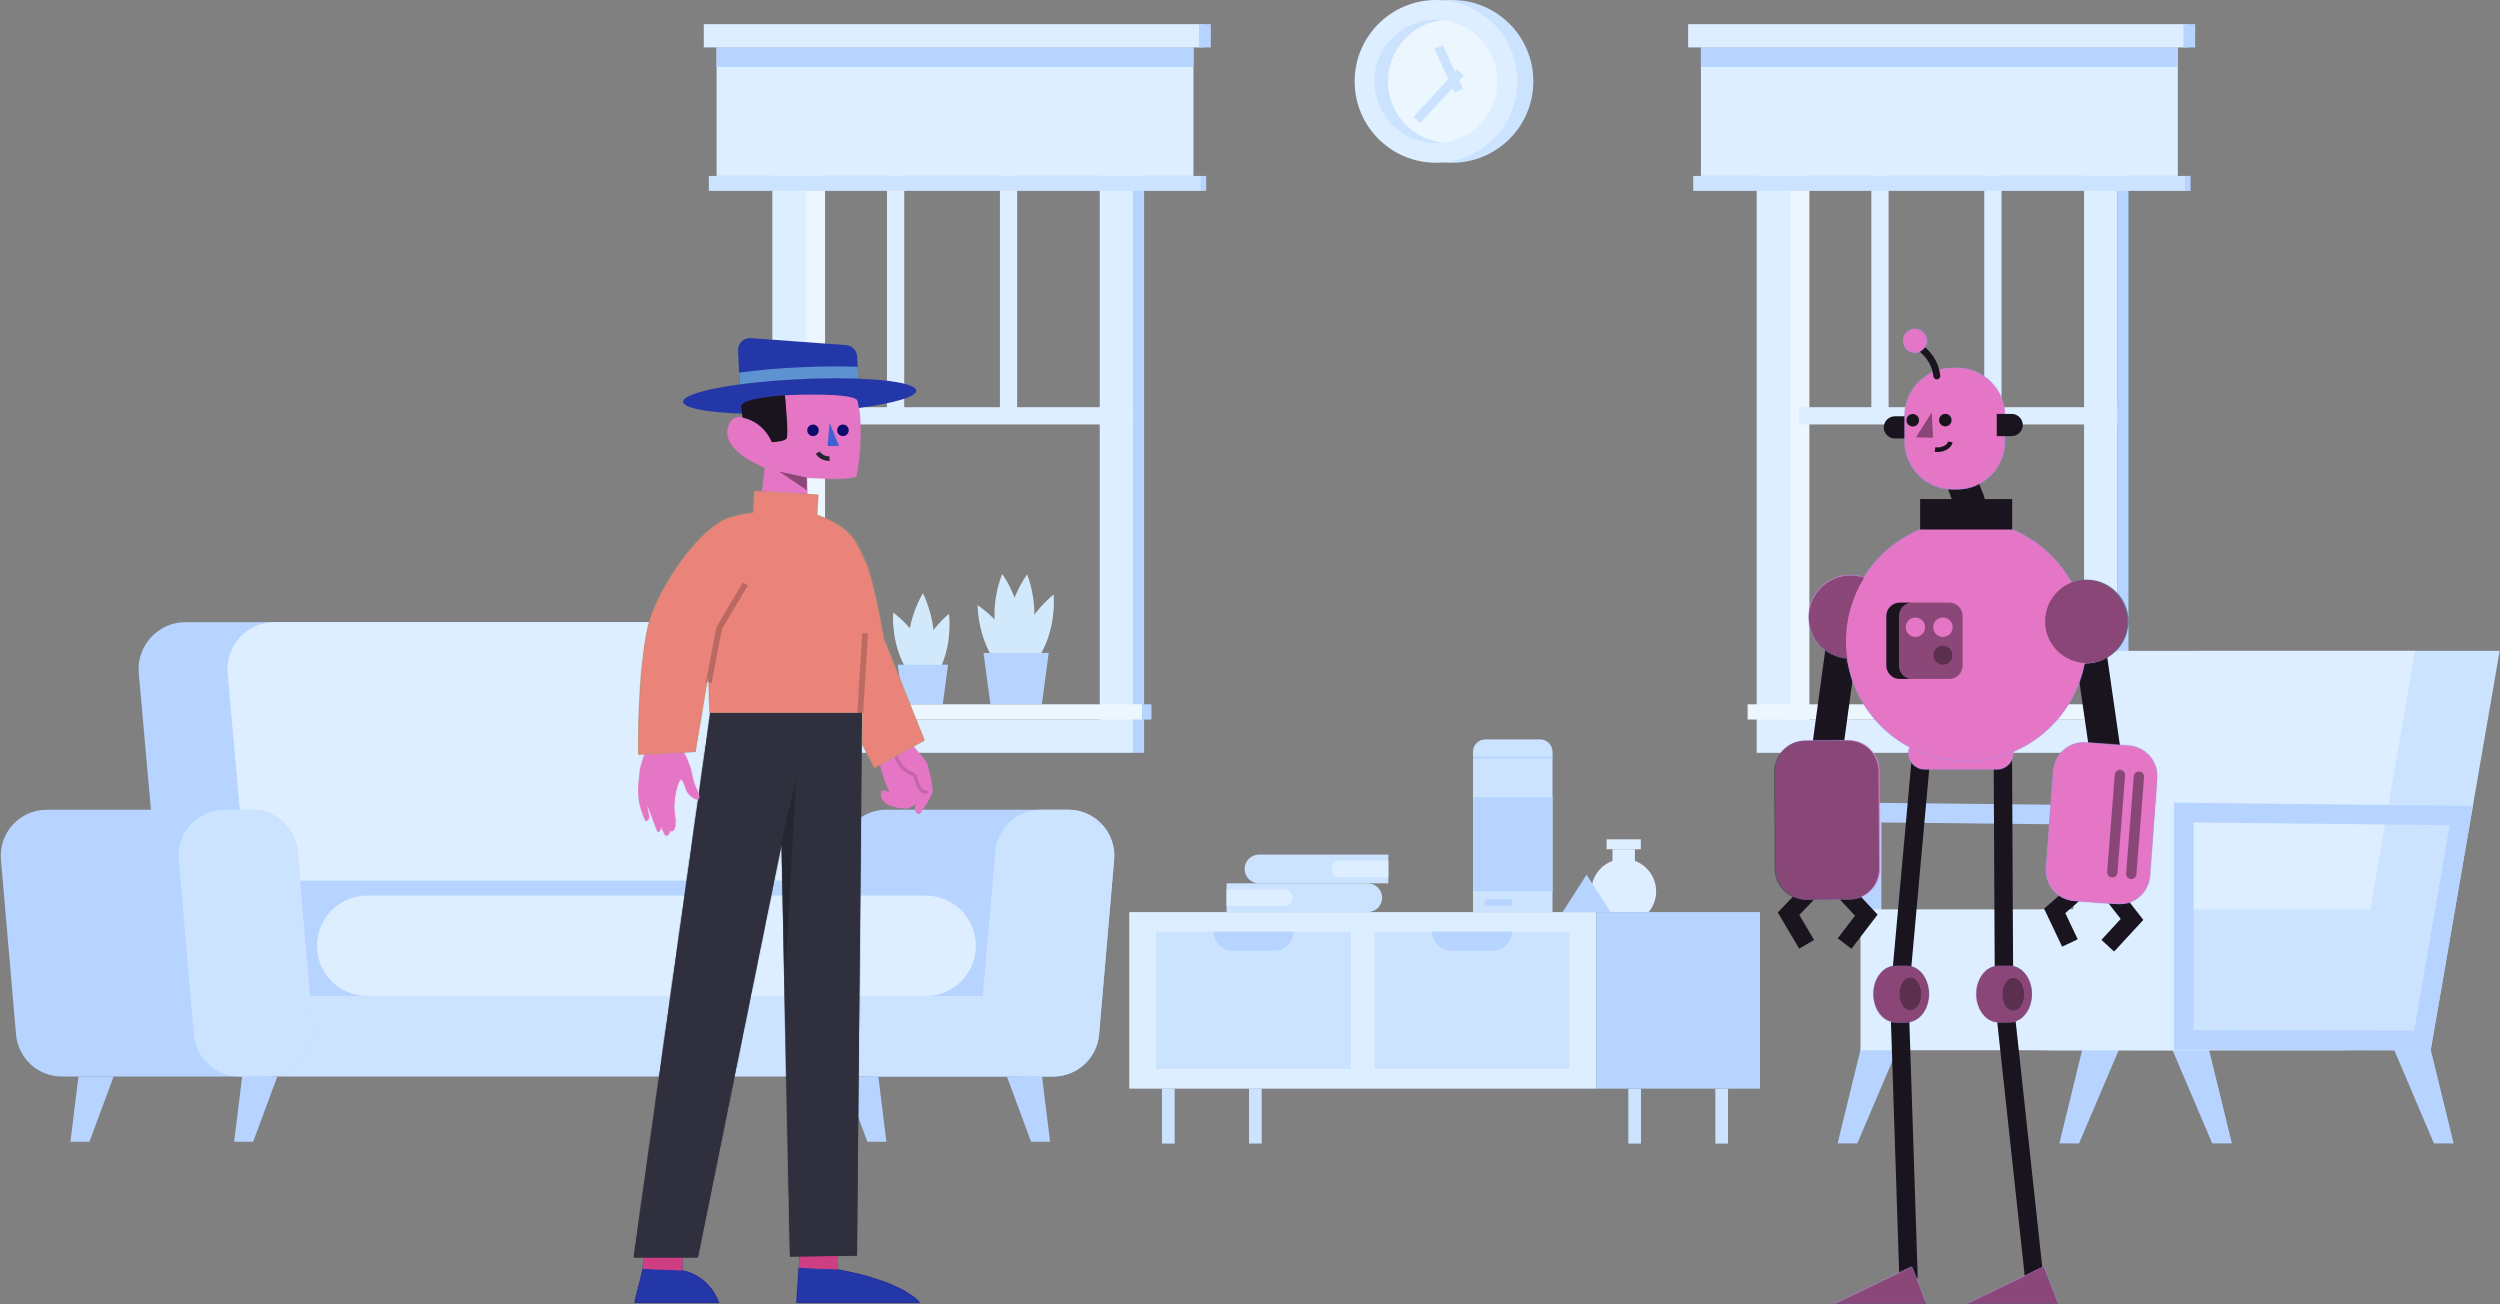 <?xml version="1.0" encoding="UTF-8"?>
<svg width="2174px" height="1134px" viewBox="0 0 2174 1134" version="1.1" xmlns="http://www.w3.org/2000/svg" xmlns:xlink="http://www.w3.org/1999/xlink">
    <rect x="0" y="0" width="2174" height="1134" fill="#808080" stroke="none"/>
    <!-- Generator: Sketch 53.2 (72643) - https://sketchapp.com -->
    <title>Illustration 20</title>
    <desc>Created with Sketch.</desc>
    <defs>
        <path d="M70.161,112.544 L69.314,83.357 C69.314,83.357 104.836,86.181 112.435,82.24 C112.435,82.24 121.721,34.465 110.645,8.008 L110.421,6.977 L35.46,0 L30.445,40.092 C27.92,32.656 7.893,25.302 2.445,35.951 C-9.359,59.026 32.851,74.563 32.851,74.563 L28.565,112.895" id="path-1"></path>
        <path d="M176.495,15.594 L176.215,39.605 C176.215,39.605 230.14,48.084 248.419,68.64 L140.986,68.64 L145.486,7.10542736e-14 L176.495,15.594 Z M41.854,13.572 L41.574,40.54 C41.574,40.54 64.287,43.502 73.532,68.641 L-6.31088724e-30,68.641 L7.354,39.049 L10.232,12.073 L41.854,13.572 Z" id="path-3"></path>
        <path d="M138.212,2.023 L169.221,11.326 L168.942,35.337 L135.713,33.846 L138.212,2.023 Z M3.571,5.68434189e-14 L34.58,9.304 L34.301,36.272 L0.08,34.781 L3.571,5.68434189e-14 Z" id="path-5"></path>
        <path d="M128.562,115.404 L55.794,474.5 L0,474.5 L66.736,0 L126.171,0 L198.73,0 L194.137,472.666 L177.014,472.912 L144.415,473.395 L144.296,473.395 L135.982,473.514 L128.562,115.404 Z" id="path-7"></path>
        <path d="M211.131,7.465 C213.694,1.636 227.164,7.10542736e-15 227.164,7.10542736e-15 C227.164,7.10542736e-15 248.659,23.921 250.582,27.573 C252.506,31.226 256.064,49.311 255.895,52.884 C255.725,56.457 244.64,72.512 244.64,72.512 C237.762,70.883 242.254,62.592 242.254,62.592 C242.254,62.592 236.093,67.628 233.531,67.544 C209.41,66.748 210.702,54.941 211.274,53.464 C212.555,50.142 218.993,53.94 218.993,53.94 C218.993,53.94 203.797,24.136 211.131,7.465 Z M36.067,12.273 L40.44,20.574 C40.44,20.574 42.671,24.397 45.007,31.07 C47.342,37.744 46.372,41.826 51.424,52.308 C57.159,64.206 46.901,59.3 43.222,54.106 C40.352,50.052 40.677,44.573 36.956,42.118 C35.709,44.107 32.859,46.953 31.269,64.12 C30.984,67.198 32.379,77.185 32.379,77.185 C32.41,80.178 32.794,86.418 29.387,87.371 C28.543,87.607 27.444,86.674 27.444,86.674 C27.444,86.674 27.774,90.579 24.293,91.356 C22.923,91.662 20.206,83.23 20.206,83.23 C20.206,83.23 19.791,87.512 17.191,87.988 C16.456,88.123 7.778,63.695 7.778,63.695 L8.3,69.212 L9.452,74.863 C9.452,74.863 9.359,77.905 6.916,78.443 C5.946,78.656 4.084,73.582 2.339,67.614 C-0.375,58.327 -0.32,51.348 0.478,44.408 C1.443,36.021 1.013,33.205 4.747,22.919 C6.288,18.676 9.644,12.264 11.423,9.53 L36.067,12.273 Z" id="path-9"></path>
        <path d="M99.829,19.133 L101.025,0 L156.574,3.429 L155.489,20.786 C186.663,32.721 189.356,44.378 196.82,59.703 C204.994,76.487 213.469,128.03 213.469,128.03 L248.969,217.006 L205.449,241.083 L194.747,220.478 L195.015,192.981 L62.03,192.977 L61.1,159.117 L49.77,227.036 L0.03,229.373 C0.03,229.373 -0.955,158.638 8.516,117.718 C14.545,91.653 44.005,43.22 71.901,26.565 C78.713,22.498 88.938,20.269 99.829,19.133 Z" id="path-11"></path>
        <path d="M51.947,198.999 C51.992,198.998 52.037,198.998 52.082,198.998 C62.649,198.998 71.214,209.978 71.214,223.522 C71.214,237.066 62.649,248.045 52.083,248.045 L41.561,248.046 L41.561,248.036 C31.237,247.682 22.952,236.843 22.952,223.522 C22.952,210.202 31.237,199.361 41.561,199.007 L41.561,198.999 L41.948,198.999 C41.993,198.998 42.038,198.998 42.083,198.998 C42.128,198.998 42.173,198.998 42.218,198.999 L51.947,198.999 Z M141.529,198.999 C141.574,198.998 141.619,198.998 141.664,198.998 C152.23,198.998 160.796,209.978 160.796,223.522 C160.796,237.066 152.23,248.045 141.664,248.045 L131.143,248.046 L131.143,248.036 C120.818,247.682 112.533,236.843 112.533,223.522 C112.533,210.202 120.818,199.362 131.143,199.007 L131.143,198.999 L131.53,198.999 C131.575,198.998 131.62,198.998 131.665,198.998 C131.71,198.998 131.755,198.998 131.8,198.999 L141.529,198.999 Z M53.02,28.115 C45.31,28.115 39.002,21.789 39.002,14.057 C39.002,6.326 45.31,-0 53.02,-0 L116.182,-0 C123.892,-0 130.201,6.326 130.201,14.057 C130.201,21.789 123.892,28.115 116.182,28.115 L53.02,28.115 Z M79.328,492.744 L0,492.744 L12.533,460.557 L79.328,492.744 Z M194.061,492.744 L114.733,492.744 L127.266,460.557 L194.061,492.744 Z" id="path-13"></path>
        <path d="M63.286,124.415 C62.984,124.422 62.68,124.426 62.375,124.426 C42.333,124.426 26.086,108.178 26.086,88.136 C26.086,68.094 42.333,51.846 62.375,51.846 C66.656,51.846 70.764,52.587 74.577,53.949 C92.459,21.773 126.795,0 166.216,0 C203.82,0 236.797,19.811 255.278,49.565 C258.944,48.32 262.873,47.644 266.959,47.644 C287.001,47.644 303.249,63.892 303.249,83.934 C303.249,102.996 288.552,118.625 269.871,120.108 C262.449,170.699 218.869,209.539 166.216,209.539 C115.068,209.539 72.482,172.887 63.286,124.415 L63.286,124.415 Z M0.076,224.623 C-1.025,209.875 10.039,197.028 24.787,195.927 L61.838,193.163 C76.586,192.062 89.433,203.126 90.533,217.873 L96.835,302.329 C97.935,317.077 86.872,329.924 72.125,331.025 L35.073,333.79 C20.325,334.89 7.478,323.826 6.378,309.079 L0.076,224.623 Z M241.715,217.982 C241.793,203.193 253.846,191.269 268.634,191.348 L305.788,191.545 C320.576,191.625 332.501,203.677 332.422,218.465 L331.971,303.154 C331.893,317.943 319.84,329.868 305.052,329.789 L267.898,329.591 C253.11,329.512 241.185,317.46 241.264,302.671 L241.715,217.982 Z" id="path-15"></path>
        <path d="M42.094,139.539 C19.206,139.539 0.479,120.812 0.479,97.924 L0.479,75.462 C0.479,52.574 19.206,33.847 42.094,33.847 L46.094,33.847 C68.983,33.847 87.71,52.574 87.71,75.462 L87.71,97.924 C87.71,120.812 68.983,139.539 46.094,139.539 L42.094,139.539 Z M68.325,10.385 C68.325,4.65 72.974,0.001 78.71,0.001 C84.445,0.001 89.095,4.65 89.095,10.385 C89.095,16.12 84.445,20.77 78.71,20.77 C72.974,20.77 68.325,16.12 68.325,10.385 Z" id="path-17"></path>
    </defs>
    <g id="Scene" stroke="none" stroke-width="1" fill="none" fill-rule="evenodd">
        <g id="Illustration-20" transform="translate(-183, -105)">
            <g id="Background-Object-/-Window-/-5" transform="translate(543, 84)">
                <g id="Group-31" transform="translate(252, 41)">
                    <polygon id="Fill-1" fill="#ECF6FF" points="75.781 620.211 105.449 620.211 105.449 61.715 75.781 61.715"></polygon>
                    <polygon id="Fill-2" fill="#B6D4FF" points="373.314 634.654 382.912 634.654 382.912 48.551 373.314 48.551"></polygon>
                    <path d="M265.022,48.75 L265.022,340.963" id="Stroke-3" stroke="#DCEEFF" stroke-width="15"></path>
                    <path d="M166.821,48.75 L166.821,340.963" id="Stroke-4" stroke="#DCEEFF" stroke-width="15"></path>
                    <path d="M373.314,341.603 L96.253,341.603" id="Stroke-5" stroke="#DCEEFF" stroke-width="15"></path>
                    <path d="M59.62,634.654 L373.314,634.654 L373.314,48.552 L59.62,48.552 L59.62,634.654 Z M88.619,605.654 L344.314,605.654 L344.314,77.551 L88.619,77.551 L88.619,605.654 Z" id="Fill-6" fill="#DCEEFF"></path>
                    <polygon id="Fill-7" fill="#ECF6FF" points="51.74 605.704 381.193 605.704 381.193 592.461 51.74 592.461"></polygon>
                    <polygon id="Fill-8" fill="#B6D4FF" points="381.192 605.704 389.325 605.704 389.325 592.461 381.192 592.461"></polygon>
                    <path d="M275.742,521.431 C278.5,545.397 269.53,565.874 269.53,565.874 C269.53,565.874 256.089,547.496 253.331,523.53 C250.572,499.565 259.542,479.087 259.542,479.087 C259.542,479.087 272.983,497.466 275.742,521.431" id="Fill-9" fill="#D2E9FC"></path>
                    <path d="M200.255,540.172 C199.394,564.281 187.459,583.184 187.459,583.184 C187.459,583.184 176.921,563.001 177.782,538.892 C178.643,514.784 190.577,495.88 190.577,495.88 C190.577,495.88 201.116,516.064 200.255,540.172" id="Fill-11" fill="#D2E9FC"></path>
                    <path d="M269.923,540.66 C281.916,562.189 281.573,584.205 281.573,584.205 C281.573,584.205 261.784,571.316 249.79,549.787 C237.797,528.259 238.14,506.243 238.14,506.243 C238.14,506.243 257.929,519.131 269.923,540.66" id="Fill-13" fill="#D2E9FC"></path>
                    <path d="M286.807,524.003 C283.74,547.938 270.061,566.174 270.061,566.174 C270.061,566.174 261.356,545.604 264.423,521.669 C267.491,497.733 281.169,479.498 281.169,479.498 C281.169,479.498 289.874,500.068 286.807,524.003" id="Fill-15" fill="#D2E9FC"></path>
                    <path d="M296.792,541.303 C286.916,563.689 268.442,578.08 268.442,578.08 C268.442,578.08 265.98,556.174 275.856,533.787 C285.732,511.401 304.206,497.01 304.206,497.01 C304.206,497.01 306.667,518.915 296.792,541.303" id="Fill-17" fill="#D2E9FC"></path>
                    <polygon id="Fill-19" fill="#DCEEFF" points="0 21.249 434.29 21.249 434.29 1 0 1"></polygon>
                    <polygon id="Fill-21" fill="#B6D4FF" points="430.658 21.249 440.933 21.249 440.933 1 430.658 1"></polygon>
                    <polygon id="Fill-22" fill="#B6D4FF" points="430.526 145.98 436.907 145.98 436.907 132.984 430.526 132.984"></polygon>
                    <polygon id="Fill-23" fill="#DCEEFF" points="11.143 132.984 425.836 132.984 425.836 21.25 11.143 21.25"></polygon>
                    <polygon id="Fill-24" fill="#CCE3FF" points="4.405 145.98 431.958 145.98 431.958 132.984 4.405 132.984"></polygon>
                    <polygon id="Fill-25" fill="#B6D4FF" points="11.143 38.24 425.836 38.24 425.836 21.249 11.143 21.249"></polygon>
                    <polygon id="Fill-26" fill="#B6D4FF" points="243.286 547.797 299.974 547.797 293.989 592.461 249.27 592.461"></polygon>
                    <path d="M192.585,546.507 C202.491,567.64 200.567,589.185 200.567,589.185 C200.567,589.185 182.58,576.465 172.674,555.331 C162.767,534.197 164.69,512.653 164.69,512.653 C164.69,512.653 182.678,525.373 192.585,546.507" id="Fill-27" fill="#D2E9FC"></path>
                    <path d="M207.531,556.834 C198.78,578.479 181.499,592.183 181.499,592.183 C181.499,592.183 178.407,570.794 187.159,549.149 C195.911,527.505 213.191,513.8 213.191,513.8 C213.191,513.8 216.283,535.189 207.531,556.834" id="Fill-28" fill="#D2E9FC"></path>
                    <polygon id="Fill-29" fill="#B6D4FF" points="168.674 557.979 212.44 557.979 207.819 592.46 173.295 592.46"></polygon>
                </g>
            </g>
            <g id="Background-Object-/-Window-/-5" transform="translate(1399, 84)">
                <g id="Group-31" transform="translate(252, 41)">
                    <polygon id="Fill-1" fill="#ECF6FF" points="75.781 620.211 105.449 620.211 105.449 61.715 75.781 61.715"></polygon>
                    <polygon id="Fill-2" fill="#B6D4FF" points="373.314 634.654 382.912 634.654 382.912 48.551 373.314 48.551"></polygon>
                    <path d="M265.022,48.75 L265.022,340.963" id="Stroke-3" stroke="#DCEEFF" stroke-width="15"></path>
                    <path d="M166.821,48.75 L166.821,340.963" id="Stroke-4" stroke="#DCEEFF" stroke-width="15"></path>
                    <path d="M373.314,341.603 L96.253,341.603" id="Stroke-5" stroke="#DCEEFF" stroke-width="15"></path>
                    <path d="M59.62,634.654 L373.314,634.654 L373.314,48.552 L59.62,48.552 L59.62,634.654 Z M88.619,605.654 L344.314,605.654 L344.314,77.551 L88.619,77.551 L88.619,605.654 Z" id="Fill-6" fill="#DCEEFF"></path>
                    <polygon id="Fill-7" fill="#ECF6FF" points="51.74 605.704 381.193 605.704 381.193 592.461 51.74 592.461"></polygon>
                    <polygon id="Fill-8" fill="#B6D4FF" points="381.192 605.704 389.325 605.704 389.325 592.461 381.192 592.461"></polygon>
                    <path d="M275.742,521.431 C278.5,545.397 269.53,565.874 269.53,565.874 C269.53,565.874 256.089,547.496 253.331,523.53 C250.572,499.565 259.542,479.087 259.542,479.087 C259.542,479.087 272.983,497.466 275.742,521.431" id="Fill-9" fill="#D2E9FC"></path>
                    <path d="M200.255,540.172 C199.394,564.281 187.459,583.184 187.459,583.184 C187.459,583.184 176.921,563.001 177.782,538.892 C178.643,514.784 190.577,495.88 190.577,495.88 C190.577,495.88 201.116,516.064 200.255,540.172" id="Fill-11" fill="#D2E9FC"></path>
                    <path d="M269.923,540.66 C281.916,562.189 281.573,584.205 281.573,584.205 C281.573,584.205 261.784,571.316 249.79,549.787 C237.797,528.259 238.14,506.243 238.14,506.243 C238.14,506.243 257.929,519.131 269.923,540.66" id="Fill-13" fill="#D2E9FC"></path>
                    <path d="M286.807,524.003 C283.74,547.938 270.061,566.174 270.061,566.174 C270.061,566.174 261.356,545.604 264.423,521.669 C267.491,497.733 281.169,479.498 281.169,479.498 C281.169,479.498 289.874,500.068 286.807,524.003" id="Fill-15" fill="#D2E9FC"></path>
                    <path d="M296.792,541.303 C286.916,563.689 268.442,578.08 268.442,578.08 C268.442,578.08 265.98,556.174 275.856,533.787 C285.732,511.401 304.206,497.01 304.206,497.01 C304.206,497.01 306.667,518.915 296.792,541.303" id="Fill-17" fill="#D2E9FC"></path>
                    <polygon id="Fill-19" fill="#DCEEFF" points="0 21.249 434.29 21.249 434.29 1 0 1"></polygon>
                    <polygon id="Fill-21" fill="#B6D4FF" points="430.658 21.249 440.933 21.249 440.933 1 430.658 1"></polygon>
                    <polygon id="Fill-22" fill="#B6D4FF" points="430.526 145.98 436.907 145.98 436.907 132.984 430.526 132.984"></polygon>
                    <polygon id="Fill-23" fill="#DCEEFF" points="11.143 132.984 425.836 132.984 425.836 21.25 11.143 21.25"></polygon>
                    <polygon id="Fill-24" fill="#CCE3FF" points="4.405 145.98 431.958 145.98 431.958 132.984 4.405 132.984"></polygon>
                    <polygon id="Fill-25" fill="#B6D4FF" points="11.143 38.24 425.836 38.24 425.836 21.249 11.143 21.249"></polygon>
                    <polygon id="Fill-26" fill="#B6D4FF" points="243.286 547.797 299.974 547.797 293.989 592.461 249.27 592.461"></polygon>
                    <path d="M192.585,546.507 C202.491,567.64 200.567,589.185 200.567,589.185 C200.567,589.185 182.58,576.465 172.674,555.331 C162.767,534.197 164.69,512.653 164.69,512.653 C164.69,512.653 182.678,525.373 192.585,546.507" id="Fill-27" fill="#D2E9FC"></path>
                    <path d="M207.531,556.834 C198.78,578.479 181.499,592.183 181.499,592.183 C181.499,592.183 178.407,570.794 187.159,549.149 C195.911,527.505 213.191,513.8 213.191,513.8 C213.191,513.8 216.283,535.189 207.531,556.834" id="Fill-28" fill="#D2E9FC"></path>
                    <polygon id="Fill-29" fill="#B6D4FF" points="168.674 557.979 212.44 557.979 207.819 592.46 173.295 592.46"></polygon>
                </g>
            </g>
            <g id="Background-Object-/-Clock" transform="translate(1189, 0)">
                <g id="Group-14" transform="translate(172, 104)">
                    <path d="M155.401,71.763 C155.401,110.844 123.719,142.526 84.638,142.526 C45.556,142.526 13.876,110.844 13.876,71.763 C13.876,32.681 45.556,1 84.638,1 C123.719,1 155.401,32.681 155.401,71.763" id="Fill-1" fill="#CCE3FF"></path>
                    <path d="M141.526,71.763 C141.526,110.844 109.844,142.526 70.763,142.526 C31.681,142.526 0.001,110.844 0.001,71.763 C0.001,32.681 31.681,1 70.763,1 C109.844,1 141.526,32.681 141.526,71.763" id="Fill-4" fill="#DCEEFF"></path>
                    <path d="M124.387,71.758 C124.387,99.38 103.51,122.118 76.685,125.065 C74.738,125.28 72.769,125.387 70.769,125.387 C41.147,125.387 17.139,101.38 17.139,71.758 C17.139,42.147 41.147,18.139 70.769,18.139 C72.769,18.139 74.738,18.247 76.685,18.462 C103.51,21.409 124.387,44.147 124.387,71.758" id="Fill-6" fill="#CCE3FF"></path>
                    <path d="M124.387,71.758 C124.387,99.38 103.51,122.118 76.685,125.065 C49.848,122.118 28.971,99.38 28.971,71.758 C28.971,44.147 49.848,21.409 76.685,18.462 C103.51,21.409 124.387,44.147 124.387,71.758" id="Fill-8" fill="#ECF6FF"></path>
                    <path d="M73.089,41.943 L90.464,79.838" id="Stroke-10" stroke="#CCE3FF" stroke-width="8"></path>
                    <path d="M92.119,63.951 L54.059,105.321" id="Stroke-12" stroke="#CCE3FF" stroke-width="8"></path>
                </g>
            </g>
            <g id="Background-Object-/-Bedside-table-/-3" transform="translate(967, 566)">
                <g id="Group-34" transform="translate(198, 182)">
                    <path d="M368.063,150.154 L298.934,150.154 L298.934,10.722 C298.934,4.8 303.735,0.001 309.657,0.001 L357.34,0.001 C363.262,0.001 368.063,4.8 368.063,10.722 L368.063,150.154 Z" id="Fill-1" fill="#CCE3FF"></path>
                    <path d="M458.183,132.112 C458.183,138.972 455.733,145.262 451.652,150.152 L408.303,150.152 C404.223,145.262 401.772,138.972 401.772,132.112 C401.772,116.532 414.402,103.902 429.983,103.902 C445.553,103.902 458.183,116.532 458.183,132.112" id="Fill-3" fill="#DCEEFF"></path>
                    <polygon id="Fill-5" fill="#DCEEFF" points="420.235 112.112 439.721 112.112 439.721 95.496 420.235 95.496"></polygon>
                    <polygon id="Fill-7" fill="#DCEEFF" points="415.105 95.496 444.849 95.496 444.849 86.881 415.105 86.881"></polygon>
                    <polygon id="Fill-8" fill="#B6D4FF" points="418.484 150.154 376.855 150.154 397.67 117.605"></polygon>
                    <polygon id="Fill-9" fill="#B6D4FF" points="298.934 131.879 368.063 131.879 368.063 50.214 298.934 50.214"></polygon>
                    <polygon id="Fill-10" fill="#B6D4FF" points="308.986 144.625 332.704 144.625 332.704 139.086 308.986 139.086"></polygon>
                    <polygon id="Fill-11" fill="#B6D4FF" points="298.934 16.701 368.063 16.701 368.063 14.831 298.934 14.831"></polygon>
                    <path d="M515.18,303.693 L515.18,351.442" id="Fill-12" fill="#CCE3FF"></path>
                    <path d="M515.18,303.693 L515.18,351.442" id="Stroke-13" stroke="#CCE3FF" stroke-width="11"></path>
                    <path d="M439.487,303.693 L439.487,351.442" id="Fill-15" fill="#CCE3FF"></path>
                    <path d="M439.487,303.693 L439.487,351.442" id="Stroke-16" stroke="#CCE3FF" stroke-width="11"></path>
                    <path d="M109.641,303.693 L109.641,351.442" id="Fill-18" fill="#CCE3FF"></path>
                    <path d="M109.641,303.693 L109.641,351.442" id="Stroke-19" stroke="#CCE3FF" stroke-width="11"></path>
                    <path d="M33.949,303.693 L33.949,351.442" id="Fill-21" fill="#CCE3FF"></path>
                    <path d="M33.949,303.693 L33.949,351.442" id="Stroke-22" stroke="#CCE3FF" stroke-width="11"></path>
                    <polygon id="Fill-24" fill="#DCEEFF" points="0 303.693 406.154 303.693 406.154 150.154 0 150.154"></polygon>
                    <polygon id="Fill-25" fill="#CCE3FF" points="23.384 286.578 192.82 286.578 192.82 167.193 23.384 167.193"></polygon>
                    <polygon id="Fill-26" fill="#CCE3FF" points="213.332 286.578 382.769 286.578 382.769 167.193 213.332 167.193"></polygon>
                    <polygon id="Fill-27" fill="#B6D4FF" points="406.155 303.693 548.513 303.693 548.513 150.154 406.155 150.154"></polygon>
                    <path d="M100.312,112.652 L100.312,112.653 C100.312,119.556 105.909,125.153 112.813,125.153 L225.282,125.153 L225.282,100.152 L112.813,100.152 C105.909,100.152 100.312,105.749 100.312,112.652" id="Fill-28" fill="#CCE3FF"></path>
                    <path d="M175.958,112.652 L175.958,112.653 C175.958,116.649 179.198,119.889 183.194,119.889 L224.981,119.889 C225.147,119.889 225.282,119.755 225.282,119.589 L225.282,105.716 C225.282,105.55 225.147,105.416 224.981,105.416 L183.194,105.416 C179.198,105.416 175.958,108.656 175.958,112.652" id="Fill-29" fill="#DCEEFF"></path>
                    <path d="M84.615,125.153 L84.615,150.154 L207.374,150.154 C214.278,150.154 219.875,144.557 219.875,137.654 C219.875,130.75 214.278,125.153 207.374,125.153 L84.615,125.153 Z" id="Fill-30" fill="#CCE3FF"></path>
                    <path d="M84.615,130.486 L84.615,144.821 L135.089,144.821 C139.048,144.821 142.257,141.612 142.257,137.654 C142.257,133.695 139.048,130.486 135.089,130.486 L84.615,130.486 Z" id="Fill-31" fill="#DCEEFF"></path>
                    <path d="M142.846,167.193 L142.846,167.193 C142.846,176.313 135.453,183.706 126.334,183.706 L89.871,183.706 C80.751,183.706 73.359,176.313 73.359,167.193 L142.846,167.193 Z" id="Fill-32" fill="#B6D4FF"></path>
                    <path d="M332.796,167.193 L332.796,167.193 C332.796,176.313 325.402,183.706 316.282,183.706 L279.82,183.706 C270.7,183.706 263.307,176.313 263.307,167.193 L332.796,167.193 Z" id="Fill-33" fill="#B6D4FF"></path>
                </g>
            </g>
            <g id="Background-Object-/-Sofa-/-3" transform="translate(667.5, 872) scale(-1, 1) translate(-667.5, -872) translate(0, 247)">
                <g id="Group-20" transform="translate(182, 398)">
                    <polygon id="Fill-1" fill="#B6D4FF" points="230.641 331.179 795.016 331.179 795.016 197.507 230.641 197.507"></polygon>
                    <path d="M388.974,225.794 L795.862,225.794 C817.04,225.794 834.715,209.623 836.591,188.527 L849.317,45.514 C851.444,21.595 832.6,1 808.587,1 L401.699,1 C380.519,1 362.846,17.171 360.969,38.267 L348.245,181.28 C346.118,205.199 364.961,225.794 388.974,225.794" id="Fill-2" fill="#B6D4FF"></path>
                    <path d="M54.074,396.124 L212.435,396.124 C235.859,396.124 254.261,376.068 252.249,352.729 L239.139,200.678 C237.358,180.015 220.065,164.149 199.326,164.149 L40.965,164.149 C17.54,164.149 -0.862,184.205 1.15,207.543 L14.26,359.595 C16.042,380.258 33.334,396.124 54.074,396.124" id="Fill-4" fill="#B6D4FF"></path>
                    <path d="M266.555,225.794 L718.584,225.794 C739.763,225.794 757.437,209.623 759.314,188.527 L772.037,45.514 C774.165,21.595 755.322,1 731.308,1 L279.279,1 C258.1,1 240.426,17.171 238.549,38.267 L225.825,181.28 C223.698,205.199 242.541,225.794 266.555,225.794" id="Fill-7" fill="#DCEEFF"></path>
                    <polygon id="Fill-9" fill="#CCE3FF" points="70.794 396.124 761.033 396.124 761.033 326.122 70.794 326.122"></polygon>
                    <path d="M165.029,326.122 L650.662,326.122 C674.781,326.122 694.333,306.57 694.333,282.452 C694.333,258.334 674.781,238.782 650.662,238.782 L165.029,238.782 C140.911,238.782 121.359,258.334 121.359,282.452 C121.359,306.57 140.911,326.122 165.029,326.122" id="Fill-11" fill="#DCEEFF"></path>
                    <polygon id="Fill-12" fill="#B6D4FF" points="892.204 452.84 908.768 452.84 901.768 396.124 871.204 396.124"></polygon>
                    <polygon id="Fill-13" fill="#B6D4FF" points="749.846 452.84 766.409 452.84 759.409 396.124 728.846 396.124"></polygon>
                    <polygon id="Fill-14" fill="#B6D4FF" points="73.409 452.84 56.846 452.84 63.846 396.124 94.409 396.124"></polygon>
                    <polygon id="Fill-15" fill="#B6D4FF" points="215.768 452.84 199.204 452.84 206.204 396.124 236.768 396.124"></polygon>
                    <path d="M54.074,396.124 L77.803,396.124 C101.228,396.124 119.63,376.068 117.618,352.729 L104.509,200.678 C102.727,180.015 85.434,164.149 64.694,164.149 L40.965,164.149 C17.54,164.149 -0.862,184.205 1.15,207.543 L14.26,359.595 C16.042,380.258 33.334,396.124 54.074,396.124" id="Fill-16" fill="#CCE3FF"></path>
                    <path d="M737.888,396.124 L916.249,396.124 C936.989,396.124 954.282,380.258 956.063,359.595 L969.172,207.543 C971.185,184.205 952.784,164.149 929.359,164.149 L750.997,164.149 C730.258,164.149 712.965,180.015 711.184,200.678 L698.075,352.729 C696.062,376.068 714.463,396.124 737.888,396.124" id="Fill-17" fill="#B6D4FF"></path>
                    <path d="M737.888,396.124 L761.617,396.124 C782.358,396.124 799.651,380.258 801.432,359.595 L814.541,207.543 C816.553,184.205 798.152,164.149 774.727,164.149 L750.997,164.149 C730.258,164.149 712.965,180.015 711.184,200.678 L698.075,352.729 C696.062,376.068 714.463,396.124 737.888,396.124" id="Fill-18" fill="#CCE3FF"></path>
                </g>
            </g>
            <g id="Background-Object-/-Chair-/-5" transform="translate(1596, 527)">
                <g id="Group-14" transform="translate(185, 143)">
                    <polygon id="Fill-1" fill="#B6D4FF" points="480.813 340.61 518.557 429.313 535.673 429.313 512.966 336.262"></polygon>
                    <polygon id="Fill-2" fill="#B6D4FF" points="288 340.61 325.743 429.313 342.859 429.313 320.152 336.262"></polygon>
                    <polygon id="Fill-3" fill="#B6D4FF" points="0 429.313 17.116 429.313 54.859 340.61 22.707 336.262"></polygon>
                    <polygon id="Fill-4" fill="#B6D4FF" points="192.813 429.313 209.929 429.313 247.673 340.61 215.52 336.262"></polygon>
                    <path d="M21.047,133.02 L21.047,347.8 L244.26,348.277 L280.967,135.816 L21.047,133.02 Z M38.047,150.204 L260.816,152.6 L229.95,331.247 L38.047,330.837 L38.047,150.204 Z" id="Fill-5" fill="#B6D4FF"></path>
                    <polygon id="Fill-6" fill="#CCE3FF" points="313.958 0.999 253.959 348.277 515.708 348.277 575.709 0.999"></polygon>
                    <polygon id="Fill-7" fill="#DCEEFF" points="243.572 0.999 183.572 348.277 442.147 348.277 502.147 0.999"></polygon>
                    <path d="M179.461,348.277 L487.255,348.277 C502.969,348.277 515.708,335.538 515.708,319.823 L515.708,254.247 C515.708,238.532 502.969,225.793 487.255,225.793 L179.461,225.793 C163.746,225.793 151.007,238.532 151.007,254.247 L151.007,319.823 C151.007,335.538 163.746,348.277 179.461,348.277" id="Fill-8" fill="#CCE3FF"></path>
                    <polygon id="Fill-10" fill="#DCEEFF" points="19.891 348.277 292.495 348.277 292.495 225.793 19.891 225.793"></polygon>
                    <path d="M292.495,133.02 L292.495,347.8 L515.708,348.277 L552.416,135.816 L292.495,133.02 Z M309.495,150.204 L532.264,152.6 L501.398,331.247 L309.495,330.837 L309.495,150.204 Z" id="Fill-12" fill="#B6D4FF"></path>
                </g>
            </g>
            <g id="Person-/-Man-/-4" transform="translate(532, 289)">
                <g id="Man-/-Head-/-4" transform="translate(245, 69)">
                    <g id="Group-29" transform="translate(0, 41)">
                        <path d="M153.23,54.376 L50.047,56.989 L49.968,55.336 L48.739,30.038 L47.803,10.785 C47.5,4.616 52.674,-0.424 58.843,0.029 L141.815,6.109 C147.016,6.482 151.102,10.678 151.36,15.869 L151.805,24.962 L153.034,50.429 L153.23,54.376 Z" id="Fill-1" fill="#2437A8"></path>
                        <path d="M153.034,50.429 C138.112,52.429 120.704,54.002 102.097,54.9 C83.079,55.824 65.245,55.922 49.967,55.335 L48.738,30.037 C63.883,27.975 81.646,26.349 100.672,25.433 C119.281,24.535 136.749,24.42 151.805,24.962 L153.034,50.429 Z" id="Fill-3" fill="#5E93D1"></path>
                        <g id="Face-color" transform="translate(38.285, 37.909)">
                            <mask id="mask-2" fill="white">
                                <use xlink:href="#path-1"></use>
                            </mask>
                            <use id="Mask" fill="#E576C6" xlink:href="#path-1"></use>
                            <g id="Colors-/-Skin-/-Rose" mask="url(#mask-2)" fill="#E576C6" fill-rule="nonzero">
                                <g transform="translate(0, 0.313)" id="Color">
                                    <rect x="0" y="0" width="116" height="113"></rect>
                                </g>
                            </g>
                        </g>
                        <polygon id="Fill-8" fill="#000000" opacity="0.398" points="107.599 121.266 83.647 116.138 107.484 132.216"></polygon>
                        <polygon id="Fill-10" fill="#405FD3" points="127.358 73.57 135.635 93.775 125.715 93.901"></polygon>
                        <path d="M117.921,79.312 C118.413,82.033 116.604,84.637 113.879,85.129 C111.153,85.621 108.545,83.815 108.052,81.094 C107.559,78.373 109.369,75.77 112.093,75.277 C114.819,74.785 117.427,76.591 117.921,79.312" id="Fill-12" fill="#0D0B6D"></path>
                        <path d="M143.954,79.312 C144.446,82.033 142.637,84.637 139.912,85.129 C137.186,85.621 134.578,83.815 134.085,81.094 C133.592,78.373 135.402,75.77 138.127,75.277 C140.852,74.785 143.461,76.591 143.954,79.312" id="Fill-14" fill="#0D0B6D"></path>
                        <g id="Group-19" transform="translate(116.636, 99.248)">
                            <path d="M0.43,0.374 C0.43,0.374 3.896,5.987 10.763,5.512" id="Fill-16" fill="#FFFFFF"></path>
                            <path d="M0.43,0.374 C0.43,0.374 3.896,5.987 10.763,5.512" id="Stroke-18" stroke="#252535" stroke-width="4"></path>
                        </g>
                        <path d="M152.919,60.774 L151.739,54.708 C149.703,46.638 88.505,49.718 88.505,49.718 L89.339,60.573 L88.31,65.761 C38.791,67.177 0.365,62.858 0.003,55.399 C-0.393,47.26 44.677,38.466 100.668,35.756 C156.659,33.047 202.37,37.447 202.765,45.586 C203.029,51.027 182.973,56.761 152.919,60.774 Z" id="Combined-Shape" fill="#2437A8"></path>
                        <path d="M77.234,90.535 C77.159,90.364 77.081,90.191 76.998,90.015 C69.181,73.313 55.477,69.84 51.694,69.186 C51.048,63.78 50.555,59.46 50.555,59.46 C49.95,52.074 88.504,49.718 88.504,49.718 C88.504,49.718 92.268,84.512 89.89,87.481 C88.411,89.331 83.208,90.187 77.234,90.535 Z" id="Combined-Shape" fill="#19141E"></path>
                    </g>
                </g>
                <g id="Man-/-Legs-/-4" transform="translate(53, 249)">
                    <g id="Group-17" transform="translate(149, 186.216)">
                        <g id="Shoes" transform="translate(0.663, 445.047)">
                            <mask id="mask-4" fill="white">
                                <use xlink:href="#path-3"></use>
                            </mask>
                            <use id="Mask" fill="#0D0B6D" xlink:href="#path-3"></use>
                            <g id="Colors-/-Wear-/-Blue" mask="url(#mask-4)" fill="#2437A8" fill-rule="nonzero">
                                <g transform="translate(0.329, 34.156)" id="Color">
                                    <rect x="0" y="0" width="248" height="35"></rect>
                                </g>
                            </g>
                        </g>
                        <g id="Legs-skin" transform="translate(7.937, 449.315)">
                            <mask id="mask-6" fill="white">
                                <use xlink:href="#path-5"></use>
                            </mask>
                            <use id="Mask" fill="#CF3E83" xlink:href="#path-5"></use>
                            <g id="Colors-/-Skin-/-Pink" mask="url(#mask-6)" fill="#CF3E83" fill-rule="nonzero">
                                <g transform="translate(0, 18.055)" id="Color">
                                    <rect x="0" y="0" width="170" height="18"></rect>
                                </g>
                            </g>
                        </g>
                        <g id="Pants" transform="translate(0, -0)">
                            <mask id="mask-8" fill="white">
                                <use xlink:href="#path-7"></use>
                            </mask>
                            <use id="Mask" fill="#2F2F3D" xlink:href="#path-7"></use>
                            <g id="Colors-/-Wear-/-Dark-Grey" mask="url(#mask-8)" fill="#2F2F3D" fill-rule="nonzero">
                                <g transform="translate(0, 0)" id="Color">
                                    <rect x="0" y="0" width="198" height="474"></rect>
                                </g>
                            </g>
                        </g>
                        <polygon id="Fill-15" fill="#000000" opacity="0.201" points="128.762 112.743 141.313 57.189 131.869 225.613"></polygon>
                    </g>
                </g>
                <g id="Man-/-Body-/-4" transform="translate(186, 212)">
                    <g id="Group-17" transform="translate(19, 30.818)">
                        <g id="Hands" transform="translate(1, 208.597)">
                            <mask id="mask-10" fill="white">
                                <use xlink:href="#path-9"></use>
                            </mask>
                            <use id="Mask" fill="#E576C6" xlink:href="#path-9"></use>
                            <g id="Colors-/-Skin-/-Rose" mask="url(#mask-10)" fill="#E576C6" fill-rule="nonzero">
                                <g transform="translate(0, 12.101)" id="Color">
                                    <rect x="0" y="0" width="256" height="80"></rect>
                                </g>
                            </g>
                        </g>
                        <path d="M224.918,230.134 C224.918,230.134 228.303,242.494 239.92,246.347 C243.981,247.694 242.967,263.592 252.923,261.69" id="Stroke-4" stroke="#000000" stroke-width="3" opacity="0.145"></path>
                        <g id="Sweater" transform="translate(1, 0)">
                            <mask id="mask-12" fill="white">
                                <use xlink:href="#path-11"></use>
                            </mask>
                            <use id="Mask" fill="#72A065" xlink:href="#path-11"></use>
                            <g id="Colors-/-Wear-/-Dark-Cream" mask="url(#mask-12)" fill="#EA847A" fill-rule="nonzero">
                                <g transform="translate(-6, 0)" id="Color">
                                    <rect x="0" y="0" width="255" height="242"></rect>
                                </g>
                            </g>
                        </g>
                        <polyline id="Stroke-11" stroke="#000000" stroke-width="5" opacity="0.204" points="62.309 166.766 71.463 119.249 94.106 81.115"></polyline>
                        <path d="M194.015,193.18 L198.34,123.941" id="Stroke-13" stroke="#000000" stroke-width="5" opacity="0.199"></path>
                    </g>
                </g>
            </g>
            <g id="Person-/-Robot-/-2" transform="translate(1870, 813) scale(-1, 1) translate(-1870, -813) translate(1595, 334)">
                <g id="Robot-/-Legs-/-2" transform="translate(51, 389)">
                    <g id="Group-27" transform="translate(121.208, 22.914)">
                        <path d="M119.679,22.422 L137.689,221.53" id="Stroke-1" stroke="#19141E" stroke-width="16" stroke-linecap="round"></path>
                        <path d="M137.69,239.514 L130.201,468.4" id="Stroke-6" stroke="#19141E" stroke-width="16" stroke-linecap="round"></path>
                        <path d="M48.096,20.972 L47.102,219.573" id="Stroke-8" stroke="#19141E" stroke-width="16" stroke-linecap="round"></path>
                        <path d="M47.102,228.069 L20.38,474.837" id="Stroke-10" stroke="#19141E" stroke-width="16" stroke-linecap="round"></path>
                        <g id="Legs-color">
                            <mask id="mask-14" fill="white">
                                <use xlink:href="#path-13"></use>
                            </mask>
                            <use id="Mask" fill="#6CA1FF" xlink:href="#path-13"></use>
                            <g id="Colors-/-Skin-/-Rose" mask="url(#mask-14)" fill="#E576C6" fill-rule="nonzero">
                                <g transform="translate(0, -0.996)" id="Color">
                                    <rect x="0" y="0" width="194" height="508"></rect>
                                </g>
                            </g>
                        </g>
                        <path d="M130.876,247.894 C120.551,247.539 112.266,236.7 112.266,223.379 C112.266,210.059 120.551,199.219 130.876,198.864 L130.876,198.856 L131.263,198.856 C131.308,198.855 131.353,198.855 131.398,198.855 C131.443,198.855 131.488,198.855 131.533,198.856 L141.261,198.856 C141.306,198.855 141.351,198.855 141.396,198.855 C151.962,198.855 160.528,209.835 160.528,223.379 C160.528,236.923 151.963,247.902 141.397,247.903 L130.876,247.903 L130.876,247.894 Z M118.852,223.379 C118.852,231.308 123.135,237.736 128.417,237.736 C133.701,237.736 137.983,231.308 137.983,223.379 C137.983,215.45 133.701,209.022 128.417,209.022 C123.135,209.022 118.852,215.45 118.852,223.379 Z M41.46,247.993 C31.135,247.639 22.851,236.8 22.851,223.479 C22.851,210.158 31.135,199.318 41.46,198.964 L41.46,198.955 L41.847,198.955 C41.892,198.955 41.937,198.955 41.982,198.955 C42.027,198.955 42.072,198.955 42.117,198.955 L51.845,198.955 C51.89,198.955 51.935,198.955 51.98,198.955 C62.547,198.955 71.112,209.935 71.112,223.479 C71.112,237.023 62.548,248.001 51.981,248.002 L41.46,248.003 L41.46,247.993 L41.46,247.993 Z M29.436,223.479 C29.436,231.407 33.719,237.835 39.001,237.835 C44.285,237.835 48.567,231.407 48.567,223.479 C48.567,215.55 44.285,209.122 39.001,209.122 C33.719,209.122 29.436,215.55 29.436,223.479 Z" id="Shape" fill="#000000" opacity="0.403"></path>
                        <path d="M29.457,223.574 C29.457,231.502 33.74,237.93 39.023,237.93 C44.306,237.93 48.588,231.502 48.588,223.574 C48.588,215.644 44.306,209.216 39.023,209.216 C33.74,209.216 29.457,215.644 29.457,223.574" id="Fill-26" fill="#000000" opacity="0.603"></path>
                        <path d="M118.923,223.374 C118.923,231.303 123.206,237.731 128.488,237.731 C133.772,237.731 138.054,231.303 138.054,223.374 C138.054,215.445 133.772,209.017 128.488,209.017 C123.206,209.017 118.923,215.445 118.923,223.374" id="Fill-22" fill="#000000" opacity="0.604"></path>
                        <polygon id="Fill-14" fill="#000000" opacity="0.396" points="79.328 492.962 6.82121026e-13 492.962 12.533 460.774"></polygon>
                        <polygon id="Fill-16" fill="#000000" opacity="0.396" points="194.061 492.962 114.733 492.962 127.266 460.774"></polygon>
                    </g>
                </g>
                <g id="Robot-/-Body-/-3" transform="translate(46, 202)">
                    <g id="Group-24" transform="translate(40, 3)">
                        <polyline id="Stroke-1" stroke="#19141E" stroke-width="15" points="43.078 388.378 22.004 365.525 52.557 326.259 89.238 358.082 76.009 386.021"></polyline>
                        <polyline id="Stroke-3" stroke="#19141E" stroke-width="15" points="271.936 386.494 253.045 361.807 287.068 325.506 320.678 360.555 304.945 387.165"></polyline>
                        <path d="M287.443,221.706 L272.298,110.668" id="Stroke-5" stroke="#19141E" stroke-width="27" stroke-linecap="round"></path>
                        <path d="M45.56,218.323 L61.526,107.401" id="Stroke-13" stroke="#19141E" stroke-width="27" stroke-linecap="round"></path>
                        <path d="M224.007,156.422 L180.89,156.422 C174.465,156.422 169.257,151.214 169.257,144.789 L169.257,101.672 C169.257,95.248 174.465,90.04 180.89,90.04 L224.007,90.04 C230.431,90.04 235.639,95.248 235.639,101.672 L235.639,144.789 C235.639,151.214 230.431,156.422 224.007,156.422" id="Fill-17" fill="#19141E"></path>
                        <path d="M213.007,156.422 L180.89,156.422 C174.465,156.422 169.257,151.214 169.257,144.789 L169.257,101.672 C169.257,95.248 174.465,90.04 180.89,90.04 L213.007,90.04 C219.431,90.04 224.639,95.248 224.639,101.672 L224.639,144.789 C224.639,151.214 219.431,156.422 213.007,156.422" id="Fill-18" fill="#405FD3"></path>
                        <g id="Body-color" transform="translate(-0, 18.461)">
                            <mask id="mask-16" fill="white">
                                <use xlink:href="#path-15"></use>
                            </mask>
                            <use id="Mask" fill="#6CA1FF" xlink:href="#path-15"></use>
                            <g id="Colors-/-Skin-/-Rose" mask="url(#mask-16)" fill="#E576C6" fill-rule="nonzero">
                                <g transform="translate(0, 7.539)" id="Color">
                                    <rect x="0" y="0" width="332" height="326"></rect>
                                </g>
                            </g>
                        </g>
                        <polygon id="Fill-11" fill="#19141E" points="126.21 26.461 206.223 26.461 206.223 -5.68434189e-14 126.21 -5.68434189e-14"></polygon>
                        <path d="M213.007,156.422 C219.431,156.422 224.639,151.214 224.639,144.789 L224.639,101.672 C224.639,95.248 219.431,90.04 213.007,90.04 L224.007,90.04 C230.431,90.04 235.639,95.248 235.639,101.672 L235.639,144.789 C235.639,151.214 230.431,156.422 224.007,156.422 L213.007,156.422 Z" id="Path" fill="#19141E"></path>
                        <g id="Overlay" transform="translate(16, 66.5)">
                            <path d="M-1.77458048e-12,174.909 L6.652,259.389 L-1.77458048e-12,174.909 Z M16.488,173.5 L23.14,257.98 L16.488,173.5 Z" id="Shape" stroke="#000000" stroke-width="9" opacity="0.402" stroke-linecap="round" stroke-linejoin="round"></path>
                            <path d="M197.05,89.882 L164.933,89.882 C158.508,89.882 153.3,84.674 153.3,78.249 L153.3,35.132 C153.3,28.708 158.508,23.5 164.933,23.5 L197.05,23.5 C203.474,23.5 208.682,28.708 208.682,35.132 L208.682,78.249 C208.682,84.674 203.474,89.882 197.05,89.882 Z M170.427,53.355 C175.081,53.355 178.855,49.582 178.855,44.927 C178.855,40.273 175.081,36.5 170.427,36.5 C165.773,36.5 162,40.273 162,44.927 C162,49.582 165.773,53.355 170.427,53.355 Z M194.376,53.355 C199.03,53.355 202.804,49.582 202.804,44.927 C202.804,40.273 199.03,36.5 194.376,36.5 C189.722,36.5 185.948,40.273 185.948,44.927 C185.948,49.582 189.722,53.355 194.376,53.355 Z M170.427,77.713 C175.081,77.713 178.855,73.94 178.855,69.285 C178.855,64.631 175.081,60.858 170.427,60.858 C165.773,60.858 162,64.631 162,69.285 C162,73.94 165.773,77.713 170.427,77.713 Z" id="Shape" fill="#000000" opacity="0.398"></path>
                            <path d="M9,39.79 C9,59.832 25.247,76.08 45.289,76.08 C65.331,76.08 81.579,59.832 81.579,39.79 C81.579,19.748 65.331,3.5 45.289,3.5 C25.247,3.5 9,19.748 9,39.79" id="Fill-14" fill="#000000" opacity="0.404"></path>
                            <path d="M226.451,170.134 L226,254.823 C225.921,269.612 237.846,281.664 252.634,281.743 L289.788,281.941 C304.576,282.02 316.629,270.095 316.707,255.306 L317.158,170.617 C317.237,155.829 305.312,143.777 290.524,143.697 L253.37,143.5 C238.582,143.421 226.529,155.345 226.451,170.134" id="Fill-16" fill="#000000" opacity="0.399"></path>
                            <path d="M239,1.921 C242.665,0.676 246.594,-2.84217094e-14 250.681,-2.84217094e-14 C270.723,-2.84217094e-14 286.971,16.248 286.971,36.29 C286.971,55.352 272.273,70.981 253.593,72.464 C254.327,67.458 254.707,62.336 254.707,57.126 C254.707,36.867 248.957,17.951 239,1.921 L239,1.921 Z" id="Path" fill="#000000" opacity="0.398"></path>
                            <path d="M170.427,77.705 C175.081,77.705 178.855,73.932 178.855,69.277 C178.855,64.623 175.081,60.85 170.427,60.85 C165.773,60.85 162,64.623 162,69.277 C162,73.932 165.773,77.705 170.427,77.705" id="Fill-19" fill="#000000" opacity="0.598"></path>
                        </g>
                    </g>
                </g>
                <g id="Robot-/-Head-/-1" transform="translate(159, 30)">
                    <g id="Group-23" transform="translate(44, 27)">
                        <path d="M97.859,95.308 L111.21,95.308 C116.519,95.308 120.863,90.964 120.863,85.654 C120.863,80.345 116.519,76 111.21,76 L97.859,76 C92.549,76 88.205,80.345 88.205,85.654 C88.205,90.964 92.549,95.308 97.859,95.308" id="Fill-1" fill="#19141E"></path>
                        <path d="M45.657,113.554 C47.672,108.099 55.317,104.878 62.732,106.361 C70.147,107.844 74.525,113.468 72.509,118.924 L62.343,146.446 C60.328,151.901 59.65,153.465 50.5,153.465 C46.626,153.465 40.72,153.465 37.378,153.465 C32.599,153.465 31.131,150.376 35.491,141.076 L45.657,113.554 Z" id="Stroke-4" fill="#19141E" fill-rule="nonzero"></path>
                        <g id="Face-color" transform="translate(15, 0)">
                            <mask id="mask-18" fill="white">
                                <use xlink:href="#path-17"></use>
                            </mask>
                            <use id="Mask" fill="#6CA1FF" xlink:href="#path-17"></use>
                            <g id="Colors-/-Skin-/-Rose" mask="url(#mask-18)" fill="#E576C6" fill-rule="nonzero">
                                <g transform="translate(0, -3)" id="Color">
                                    <rect x="0" y="0" width="89" height="144"></rect>
                                </g>
                            </g>
                        </g>
                        <path d="M89.537,19.898 C82.728,25.826 78.853,32.382 77.684,41.313 C77.469,42.955 75.963,44.113 74.32,43.898 C72.677,43.683 71.52,42.176 71.735,40.534 C73.081,30.25 77.493,22.631 84.94,15.95 C86.041,17.681 87.641,19.065 89.537,19.898 Z" id="Path" fill="#19141E" fill-rule="nonzero"></path>
                        <path d="M72.718,78.38 C73.242,81.347 71.263,84.174 68.297,84.698 C65.332,85.222 62.503,83.243 61.979,80.278 C61.455,77.312 63.434,74.484 66.4,73.96 C69.365,73.436 72.195,75.415 72.718,78.38" id="Fill-12" fill="#19141E"></path>
                        <path d="M101.028,78.497 C101.552,81.463 99.572,84.291 96.607,84.815 C93.641,85.339 90.813,83.36 90.289,80.394 C89.765,77.429 91.744,74.6 94.71,74.076 C97.675,73.552 100.504,75.532 101.028,78.497" id="Fill-14" fill="#19141E"></path>
                        <g id="Overlay" transform="translate(78.069, 72.492)" fill="#000000" opacity="0.404">
                            <polygon id="Fill-16" points="1.051 0 14.811 21.834 7.531753e-13 22.192"></polygon>
                        </g>
                        <path d="M9.654,93.242 L22.607,93.242 L22.607,73.934 L9.654,73.934 C4.344,73.934 -9.99999993e-05,78.279 -9.99999993e-05,83.588 C-9.99999993e-05,88.898 4.344,93.242 9.654,93.242" id="Fill-18" fill="#19141E"></path>
                        <path d="M76.321,104.871 C69.769,105.981 63.644,102.239 62.979,98.317" id="Stroke-21" stroke="#19141E" stroke-width="4"></path>
                    </g>
                </g>
            </g>
        </g>
    </g>
</svg>